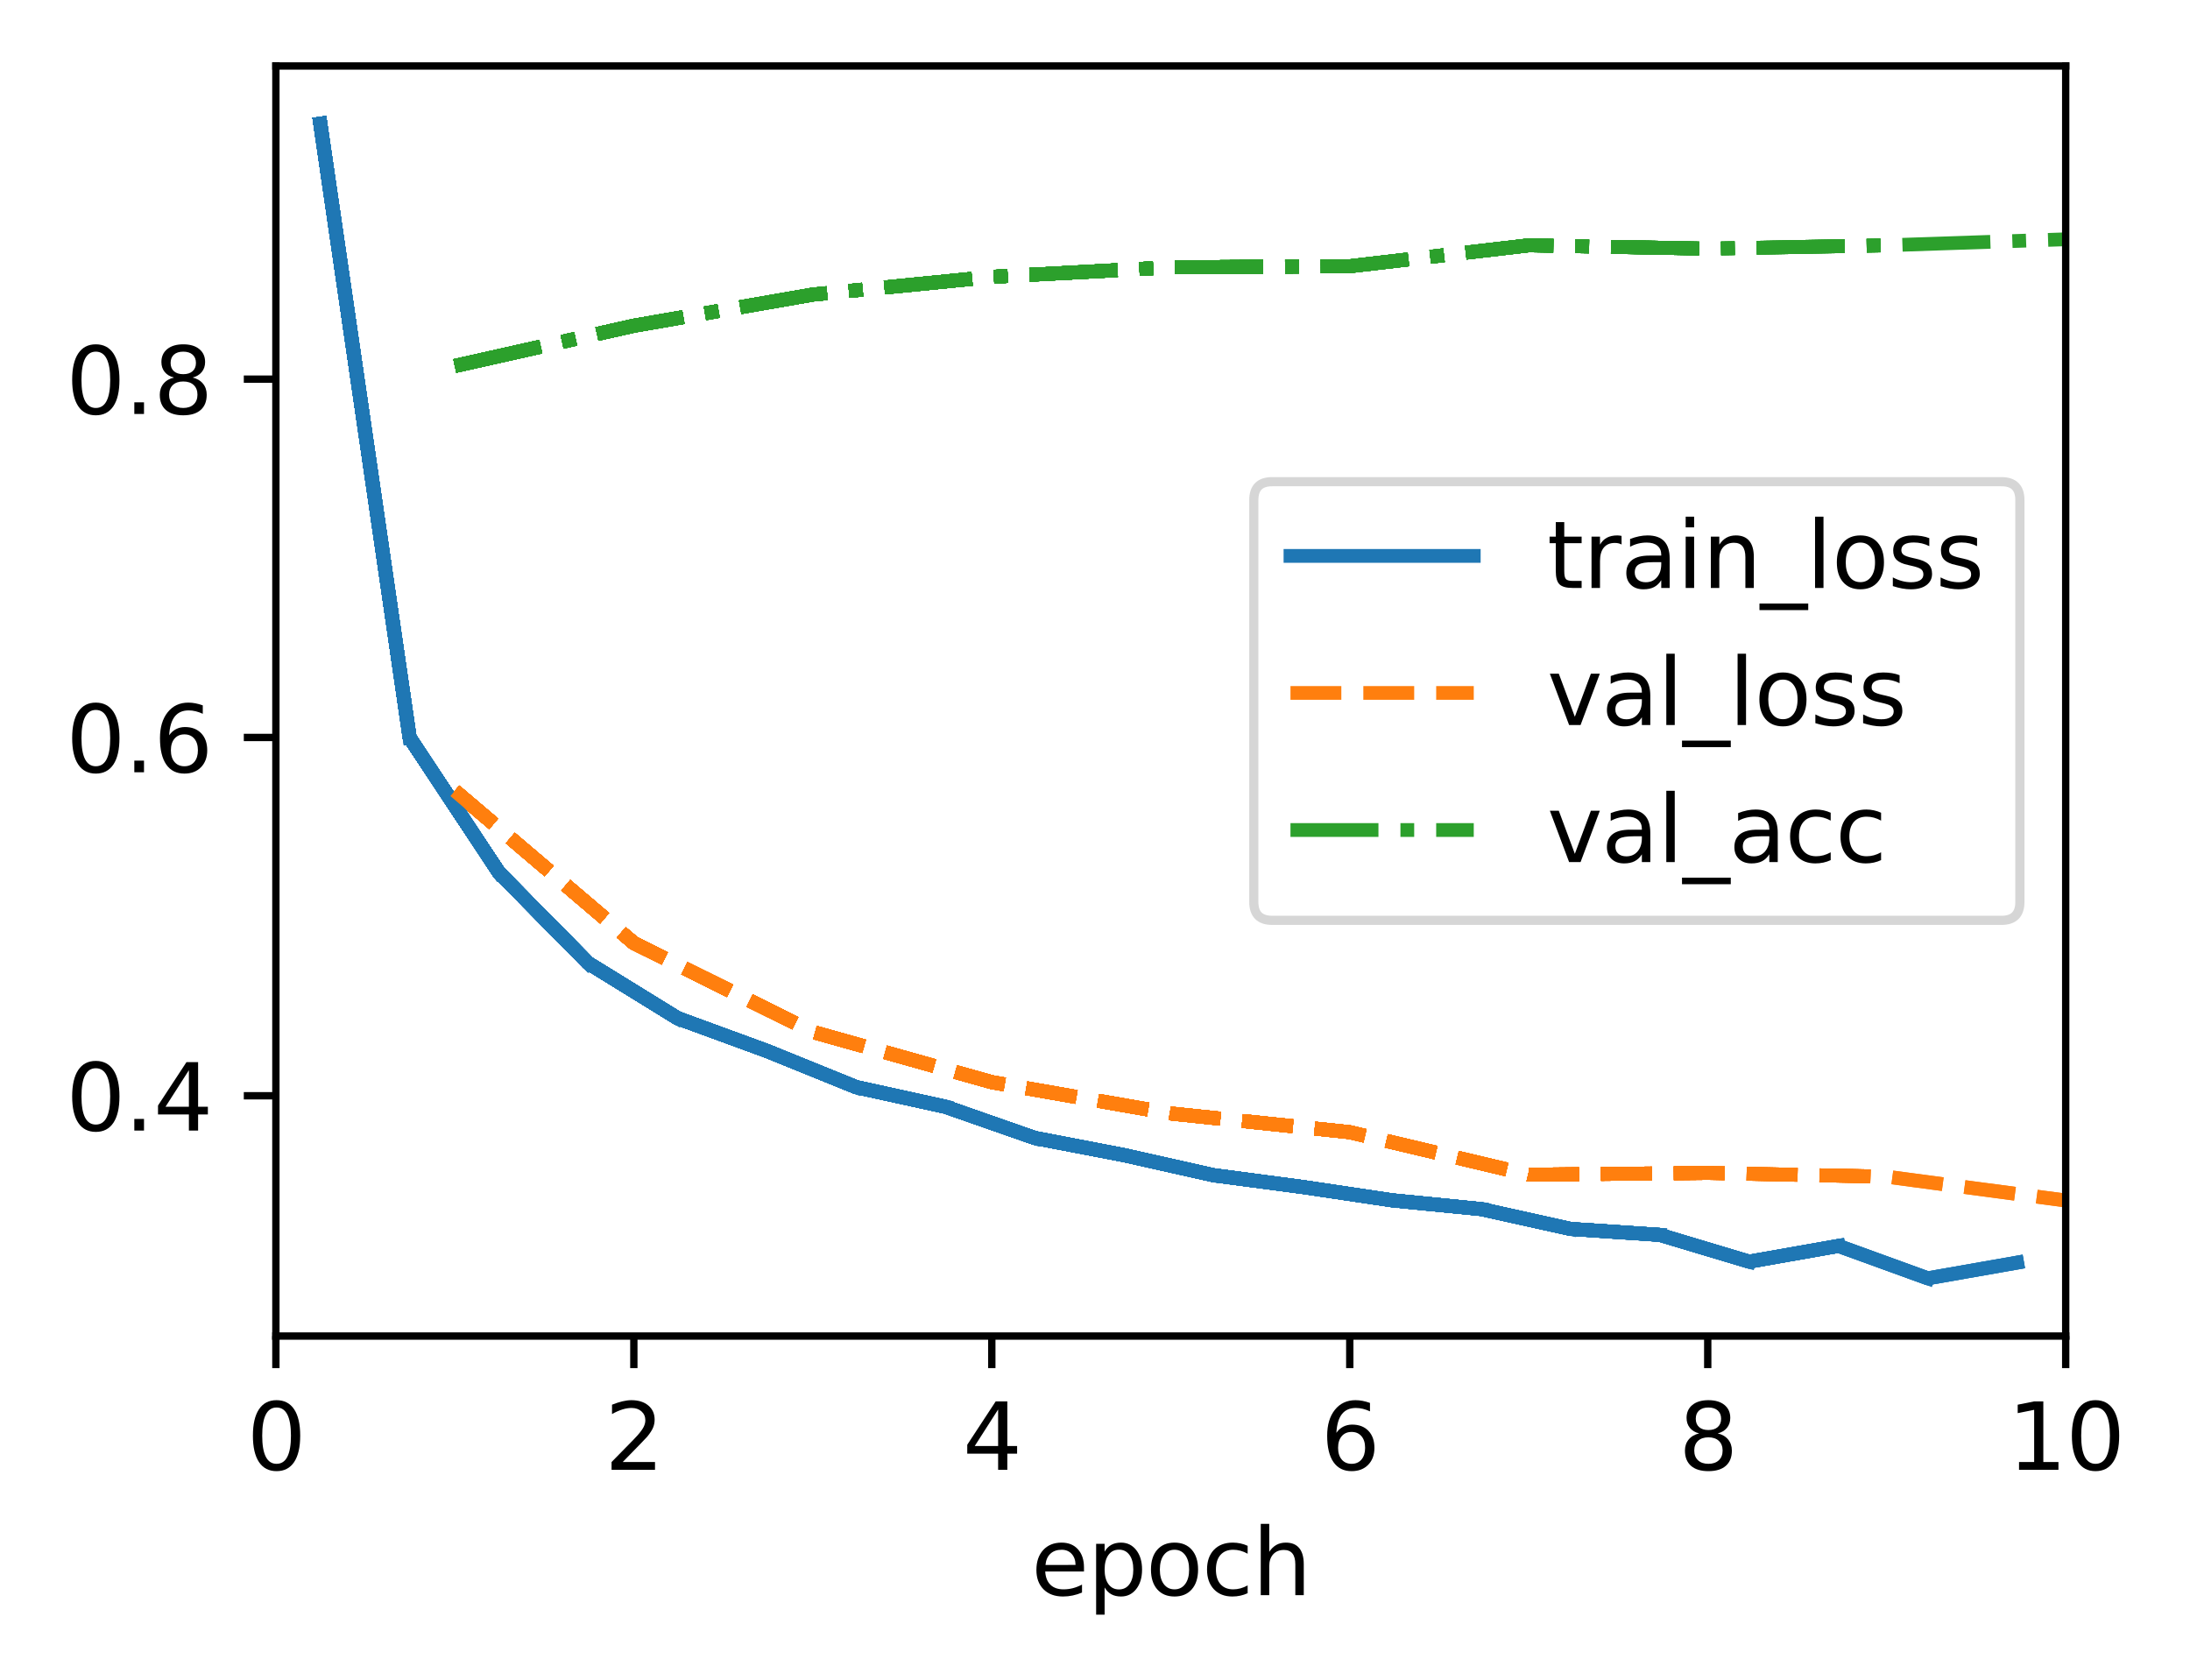 <?xml version="1.0" encoding="utf-8" standalone="no"?>
<!DOCTYPE svg PUBLIC "-//W3C//DTD SVG 1.1//EN"
  "http://www.w3.org/Graphics/SVG/1.1/DTD/svg11.dtd">
<svg xmlns:xlink="http://www.w3.org/1999/xlink" width="238.966pt" height="183.356pt" viewBox="0 0 238.966 183.356" xmlns="http://www.w3.org/2000/svg" version="1.1">
 <defs>
  <style type="text/css">*{stroke-linejoin: round; stroke-linecap: butt}</style>
 </defs>
 <g id="figure_1">
  <g id="patch_1">
   <path d="M 0 183.356 
L 238.966 183.356 
L 238.966 0 
L 0 0 
z
" style="fill: #ffffff"/>
  </g>
  <g id="axes_1">
   <g id="patch_2">
    <path d="M 30.103 145.8 
L 225.403 145.8 
L 225.403 7.2 
L 30.103 7.2 
z
" style="fill: #ffffff"/>
   </g>
   <g id="matplotlib.axis_1">
    <g id="xtick_1">
     <g id="line2d_1">
      <defs>
       <path id="m80f1b3b073" d="M 0 0 
L 0 3.5 
" style="stroke: #000000; stroke-width: 0.8"/>
      </defs>
      <g>
       <use xlink:href="#m80f1b3b073" x="30.103" y="145.8" style="stroke: #000000; stroke-width: 0.8"/>
      </g>
     </g>
     <g id="text_1">
      <!-- 0 -->
      <g transform="translate(26.922 160.398) scale(0.1 -0.1)">
       <defs>
        <path id="DejaVuSans-30" d="M 2034 4250 
Q 1547 4250 1301 3770 
Q 1056 3291 1056 2328 
Q 1056 1369 1301 889 
Q 1547 409 2034 409 
Q 2525 409 2770 889 
Q 3016 1369 3016 2328 
Q 3016 3291 2770 3770 
Q 2525 4250 2034 4250 
z
M 2034 4750 
Q 2819 4750 3233 4129 
Q 3647 3509 3647 2328 
Q 3647 1150 3233 529 
Q 2819 -91 2034 -91 
Q 1250 -91 836 529 
Q 422 1150 422 2328 
Q 422 3509 836 4129 
Q 1250 4750 2034 4750 
z
" transform="scale(0.016)"/>
       </defs>
       <use xlink:href="#DejaVuSans-30"/>
      </g>
     </g>
    </g>
    <g id="xtick_2">
     <g id="line2d_2">
      <g>
       <use xlink:href="#m80f1b3b073" x="69.163" y="145.8" style="stroke: #000000; stroke-width: 0.8"/>
      </g>
     </g>
     <g id="text_2">
      <!-- 2 -->
      <g transform="translate(65.982 160.398) scale(0.1 -0.1)">
       <defs>
        <path id="DejaVuSans-32" d="M 1228 531 
L 3431 531 
L 3431 0 
L 469 0 
L 469 531 
Q 828 903 1448 1529 
Q 2069 2156 2228 2338 
Q 2531 2678 2651 2914 
Q 2772 3150 2772 3378 
Q 2772 3750 2511 3984 
Q 2250 4219 1831 4219 
Q 1534 4219 1204 4116 
Q 875 4013 500 3803 
L 500 4441 
Q 881 4594 1212 4672 
Q 1544 4750 1819 4750 
Q 2544 4750 2975 4387 
Q 3406 4025 3406 3419 
Q 3406 3131 3298 2873 
Q 3191 2616 2906 2266 
Q 2828 2175 2409 1742 
Q 1991 1309 1228 531 
z
" transform="scale(0.016)"/>
       </defs>
       <use xlink:href="#DejaVuSans-32"/>
      </g>
     </g>
    </g>
    <g id="xtick_3">
     <g id="line2d_3">
      <g>
       <use xlink:href="#m80f1b3b073" x="108.223" y="145.8" style="stroke: #000000; stroke-width: 0.8"/>
      </g>
     </g>
     <g id="text_3">
      <!-- 4 -->
      <g transform="translate(105.042 160.398) scale(0.1 -0.1)">
       <defs>
        <path id="DejaVuSans-34" d="M 2419 4116 
L 825 1625 
L 2419 1625 
L 2419 4116 
z
M 2253 4666 
L 3047 4666 
L 3047 1625 
L 3713 1625 
L 3713 1100 
L 3047 1100 
L 3047 0 
L 2419 0 
L 2419 1100 
L 313 1100 
L 313 1709 
L 2253 4666 
z
" transform="scale(0.016)"/>
       </defs>
       <use xlink:href="#DejaVuSans-34"/>
      </g>
     </g>
    </g>
    <g id="xtick_4">
     <g id="line2d_4">
      <g>
       <use xlink:href="#m80f1b3b073" x="147.283" y="145.8" style="stroke: #000000; stroke-width: 0.8"/>
      </g>
     </g>
     <g id="text_4">
      <!-- 6 -->
      <g transform="translate(144.102 160.398) scale(0.1 -0.1)">
       <defs>
        <path id="DejaVuSans-36" d="M 2113 2584 
Q 1688 2584 1439 2293 
Q 1191 2003 1191 1497 
Q 1191 994 1439 701 
Q 1688 409 2113 409 
Q 2538 409 2786 701 
Q 3034 994 3034 1497 
Q 3034 2003 2786 2293 
Q 2538 2584 2113 2584 
z
M 3366 4563 
L 3366 3988 
Q 3128 4100 2886 4159 
Q 2644 4219 2406 4219 
Q 1781 4219 1451 3797 
Q 1122 3375 1075 2522 
Q 1259 2794 1537 2939 
Q 1816 3084 2150 3084 
Q 2853 3084 3261 2657 
Q 3669 2231 3669 1497 
Q 3669 778 3244 343 
Q 2819 -91 2113 -91 
Q 1303 -91 875 529 
Q 447 1150 447 2328 
Q 447 3434 972 4092 
Q 1497 4750 2381 4750 
Q 2619 4750 2861 4703 
Q 3103 4656 3366 4563 
z
" transform="scale(0.016)"/>
       </defs>
       <use xlink:href="#DejaVuSans-36"/>
      </g>
     </g>
    </g>
    <g id="xtick_5">
     <g id="line2d_5">
      <g>
       <use xlink:href="#m80f1b3b073" x="186.343" y="145.8" style="stroke: #000000; stroke-width: 0.8"/>
      </g>
     </g>
     <g id="text_5">
      <!-- 8 -->
      <g transform="translate(183.162 160.398) scale(0.1 -0.1)">
       <defs>
        <path id="DejaVuSans-38" d="M 2034 2216 
Q 1584 2216 1326 1975 
Q 1069 1734 1069 1313 
Q 1069 891 1326 650 
Q 1584 409 2034 409 
Q 2484 409 2743 651 
Q 3003 894 3003 1313 
Q 3003 1734 2745 1975 
Q 2488 2216 2034 2216 
z
M 1403 2484 
Q 997 2584 770 2862 
Q 544 3141 544 3541 
Q 544 4100 942 4425 
Q 1341 4750 2034 4750 
Q 2731 4750 3128 4425 
Q 3525 4100 3525 3541 
Q 3525 3141 3298 2862 
Q 3072 2584 2669 2484 
Q 3125 2378 3379 2068 
Q 3634 1759 3634 1313 
Q 3634 634 3220 271 
Q 2806 -91 2034 -91 
Q 1263 -91 848 271 
Q 434 634 434 1313 
Q 434 1759 690 2068 
Q 947 2378 1403 2484 
z
M 1172 3481 
Q 1172 3119 1398 2916 
Q 1625 2713 2034 2713 
Q 2441 2713 2670 2916 
Q 2900 3119 2900 3481 
Q 2900 3844 2670 4047 
Q 2441 4250 2034 4250 
Q 1625 4250 1398 4047 
Q 1172 3844 1172 3481 
z
" transform="scale(0.016)"/>
       </defs>
       <use xlink:href="#DejaVuSans-38"/>
      </g>
     </g>
    </g>
    <g id="xtick_6">
     <g id="line2d_6">
      <g>
       <use xlink:href="#m80f1b3b073" x="225.403" y="145.8" style="stroke: #000000; stroke-width: 0.8"/>
      </g>
     </g>
     <g id="text_6">
      <!-- 10 -->
      <g transform="translate(219.041 160.398) scale(0.1 -0.1)">
       <defs>
        <path id="DejaVuSans-31" d="M 794 531 
L 1825 531 
L 1825 4091 
L 703 3866 
L 703 4441 
L 1819 4666 
L 2450 4666 
L 2450 531 
L 3481 531 
L 3481 0 
L 794 0 
L 794 531 
z
" transform="scale(0.016)"/>
       </defs>
       <use xlink:href="#DejaVuSans-31"/>
       <use xlink:href="#DejaVuSans-30" x="63.623"/>
      </g>
     </g>
    </g>
    <g id="text_7">
     <!-- epoch -->
     <g transform="translate(112.525 174.077) scale(0.1 -0.1)">
      <defs>
       <path id="DejaVuSans-65" d="M 3597 1894 
L 3597 1613 
L 953 1613 
Q 991 1019 1311 708 
Q 1631 397 2203 397 
Q 2534 397 2845 478 
Q 3156 559 3463 722 
L 3463 178 
Q 3153 47 2828 -22 
Q 2503 -91 2169 -91 
Q 1331 -91 842 396 
Q 353 884 353 1716 
Q 353 2575 817 3079 
Q 1281 3584 2069 3584 
Q 2775 3584 3186 3129 
Q 3597 2675 3597 1894 
z
M 3022 2063 
Q 3016 2534 2758 2815 
Q 2500 3097 2075 3097 
Q 1594 3097 1305 2825 
Q 1016 2553 972 2059 
L 3022 2063 
z
" transform="scale(0.016)"/>
       <path id="DejaVuSans-70" d="M 1159 525 
L 1159 -1331 
L 581 -1331 
L 581 3500 
L 1159 3500 
L 1159 2969 
Q 1341 3281 1617 3432 
Q 1894 3584 2278 3584 
Q 2916 3584 3314 3078 
Q 3713 2572 3713 1747 
Q 3713 922 3314 415 
Q 2916 -91 2278 -91 
Q 1894 -91 1617 61 
Q 1341 213 1159 525 
z
M 3116 1747 
Q 3116 2381 2855 2742 
Q 2594 3103 2138 3103 
Q 1681 3103 1420 2742 
Q 1159 2381 1159 1747 
Q 1159 1113 1420 752 
Q 1681 391 2138 391 
Q 2594 391 2855 752 
Q 3116 1113 3116 1747 
z
" transform="scale(0.016)"/>
       <path id="DejaVuSans-6f" d="M 1959 3097 
Q 1497 3097 1228 2736 
Q 959 2375 959 1747 
Q 959 1119 1226 758 
Q 1494 397 1959 397 
Q 2419 397 2687 759 
Q 2956 1122 2956 1747 
Q 2956 2369 2687 2733 
Q 2419 3097 1959 3097 
z
M 1959 3584 
Q 2709 3584 3137 3096 
Q 3566 2609 3566 1747 
Q 3566 888 3137 398 
Q 2709 -91 1959 -91 
Q 1206 -91 779 398 
Q 353 888 353 1747 
Q 353 2609 779 3096 
Q 1206 3584 1959 3584 
z
" transform="scale(0.016)"/>
       <path id="DejaVuSans-63" d="M 3122 3366 
L 3122 2828 
Q 2878 2963 2633 3030 
Q 2388 3097 2138 3097 
Q 1578 3097 1268 2742 
Q 959 2388 959 1747 
Q 959 1106 1268 751 
Q 1578 397 2138 397 
Q 2388 397 2633 464 
Q 2878 531 3122 666 
L 3122 134 
Q 2881 22 2623 -34 
Q 2366 -91 2075 -91 
Q 1284 -91 818 406 
Q 353 903 353 1747 
Q 353 2603 823 3093 
Q 1294 3584 2113 3584 
Q 2378 3584 2631 3529 
Q 2884 3475 3122 3366 
z
" transform="scale(0.016)"/>
       <path id="DejaVuSans-68" d="M 3513 2113 
L 3513 0 
L 2938 0 
L 2938 2094 
Q 2938 2591 2744 2837 
Q 2550 3084 2163 3084 
Q 1697 3084 1428 2787 
Q 1159 2491 1159 1978 
L 1159 0 
L 581 0 
L 581 4863 
L 1159 4863 
L 1159 2956 
Q 1366 3272 1645 3428 
Q 1925 3584 2291 3584 
Q 2894 3584 3203 3211 
Q 3513 2838 3513 2113 
z
" transform="scale(0.016)"/>
      </defs>
      <use xlink:href="#DejaVuSans-65"/>
      <use xlink:href="#DejaVuSans-70" x="61.523"/>
      <use xlink:href="#DejaVuSans-6f" x="125"/>
      <use xlink:href="#DejaVuSans-63" x="186.182"/>
      <use xlink:href="#DejaVuSans-68" x="241.162"/>
     </g>
    </g>
   </g>
   <g id="matplotlib.axis_2">
    <g id="ytick_1">
     <g id="line2d_7">
      <defs>
       <path id="m5794293359" d="M 0 0 
L -3.5 0 
" style="stroke: #000000; stroke-width: 0.8"/>
      </defs>
      <g>
       <use xlink:href="#m5794293359" x="30.103" y="119.577" style="stroke: #000000; stroke-width: 0.8"/>
      </g>
     </g>
     <g id="text_8">
      <!-- 0.4 -->
      <g transform="translate(7.2 123.376) scale(0.1 -0.1)">
       <defs>
        <path id="DejaVuSans-2e" d="M 684 794 
L 1344 794 
L 1344 0 
L 684 0 
L 684 794 
z
" transform="scale(0.016)"/>
       </defs>
       <use xlink:href="#DejaVuSans-30"/>
       <use xlink:href="#DejaVuSans-2e" x="63.623"/>
       <use xlink:href="#DejaVuSans-34" x="95.41"/>
      </g>
     </g>
    </g>
    <g id="ytick_2">
     <g id="line2d_8">
      <g>
       <use xlink:href="#m5794293359" x="30.103" y="80.476" style="stroke: #000000; stroke-width: 0.8"/>
      </g>
     </g>
     <g id="text_9">
      <!-- 0.6 -->
      <g transform="translate(7.2 84.275) scale(0.1 -0.1)">
       <use xlink:href="#DejaVuSans-30"/>
       <use xlink:href="#DejaVuSans-2e" x="63.623"/>
       <use xlink:href="#DejaVuSans-36" x="95.41"/>
      </g>
     </g>
    </g>
    <g id="ytick_3">
     <g id="line2d_9">
      <g>
       <use xlink:href="#m5794293359" x="30.103" y="41.375" style="stroke: #000000; stroke-width: 0.8"/>
      </g>
     </g>
     <g id="text_10">
      <!-- 0.8 -->
      <g transform="translate(7.2 45.175) scale(0.1 -0.1)">
       <use xlink:href="#DejaVuSans-30"/>
       <use xlink:href="#DejaVuSans-2e" x="63.623"/>
       <use xlink:href="#DejaVuSans-38" x="95.41"/>
      </g>
     </g>
    </g>
   </g>
   <g id="line2d_10">
    <path d="M 34.954 13.5 
" clip-path="url(#p99ff044788)" style="fill: none; stroke: #1f77b4; stroke-width: 1.5; stroke-linecap: square"/>
   </g>
   <g id="line2d_11">
    <path d="M 34.954 13.5 
L 44.699 80.502 
" clip-path="url(#p99ff044788)" style="fill: none; stroke: #1f77b4; stroke-width: 1.5; stroke-linecap: square"/>
   </g>
   <g id="line2d_12">
    <path d="M 34.954 13.5 
L 44.699 80.502 
" clip-path="url(#p99ff044788)" style="fill: none; stroke: #1f77b4; stroke-width: 1.5; stroke-linecap: square"/>
   </g>
   <g id="line2d_13">
    <path d="M 49.633 86.302 
" clip-path="url(#p99ff044788)" style="fill: none; stroke-dasharray: 5.55,2.4; stroke-dashoffset: 0; stroke: #ff7f0e; stroke-width: 1.5"/>
   </g>
   <g id="line2d_14"/>
   <g id="line2d_15">
    <path d="M 34.954 13.5 
L 44.699 80.502 
" clip-path="url(#p99ff044788)" style="fill: none; stroke: #1f77b4; stroke-width: 1.5; stroke-linecap: square"/>
   </g>
   <g id="line2d_16">
    <path d="M 49.633 86.302 
" clip-path="url(#p99ff044788)" style="fill: none; stroke-dasharray: 5.55,2.4; stroke-dashoffset: 0; stroke: #ff7f0e; stroke-width: 1.5"/>
   </g>
   <g id="line2d_17">
    <path d="M 49.633 39.937 
" clip-path="url(#p99ff044788)" style="fill: none; stroke-dasharray: 9.6,2.4,1.5,2.4; stroke-dashoffset: 0; stroke: #2ca02c; stroke-width: 1.5"/>
   </g>
   <g id="line2d_18">
    <path d="M 34.954 13.5 
L 44.699 80.502 
L 54.443 95.217 
" clip-path="url(#p99ff044788)" style="fill: none; stroke: #1f77b4; stroke-width: 1.5; stroke-linecap: square"/>
   </g>
   <g id="line2d_19">
    <path d="M 49.633 86.302 
" clip-path="url(#p99ff044788)" style="fill: none; stroke-dasharray: 5.55,2.4; stroke-dashoffset: 0; stroke: #ff7f0e; stroke-width: 1.5"/>
   </g>
   <g id="line2d_20">
    <path d="M 49.633 39.937 
" clip-path="url(#p99ff044788)" style="fill: none; stroke-dasharray: 9.6,2.4,1.5,2.4; stroke-dashoffset: 0; stroke: #2ca02c; stroke-width: 1.5"/>
   </g>
   <g id="line2d_21">
    <path d="M 34.954 13.5 
L 44.699 80.502 
L 54.443 95.217 
L 64.187 105.104 
" clip-path="url(#p99ff044788)" style="fill: none; stroke: #1f77b4; stroke-width: 1.5; stroke-linecap: square"/>
   </g>
   <g id="line2d_22">
    <path d="M 49.633 86.302 
" clip-path="url(#p99ff044788)" style="fill: none; stroke-dasharray: 5.55,2.4; stroke-dashoffset: 0; stroke: #ff7f0e; stroke-width: 1.5"/>
   </g>
   <g id="line2d_23">
    <path d="M 49.633 39.937 
" clip-path="url(#p99ff044788)" style="fill: none; stroke-dasharray: 9.6,2.4,1.5,2.4; stroke-dashoffset: 0; stroke: #2ca02c; stroke-width: 1.5"/>
   </g>
   <g id="line2d_24">
    <path d="M 34.954 13.5 
L 44.699 80.502 
L 54.443 95.217 
L 64.187 105.104 
" clip-path="url(#p99ff044788)" style="fill: none; stroke: #1f77b4; stroke-width: 1.5; stroke-linecap: square"/>
   </g>
   <g id="line2d_25">
    <path d="M 49.633 86.302 
L 69.163 102.918 
" clip-path="url(#p99ff044788)" style="fill: none; stroke-dasharray: 5.55,2.4; stroke-dashoffset: 0; stroke: #ff7f0e; stroke-width: 1.5"/>
   </g>
   <g id="line2d_26">
    <path d="M 49.633 39.937 
" clip-path="url(#p99ff044788)" style="fill: none; stroke-dasharray: 9.6,2.4,1.5,2.4; stroke-dashoffset: 0; stroke: #2ca02c; stroke-width: 1.5"/>
   </g>
   <g id="line2d_27">
    <path d="M 34.954 13.5 
L 44.699 80.502 
L 54.443 95.217 
L 64.187 105.104 
" clip-path="url(#p99ff044788)" style="fill: none; stroke: #1f77b4; stroke-width: 1.5; stroke-linecap: square"/>
   </g>
   <g id="line2d_28">
    <path d="M 49.633 86.302 
L 69.163 102.918 
" clip-path="url(#p99ff044788)" style="fill: none; stroke-dasharray: 5.55,2.4; stroke-dashoffset: 0; stroke: #ff7f0e; stroke-width: 1.5"/>
   </g>
   <g id="line2d_29">
    <path d="M 49.633 39.937 
L 69.163 35.548 
" clip-path="url(#p99ff044788)" style="fill: none; stroke-dasharray: 9.6,2.4,1.5,2.4; stroke-dashoffset: 0; stroke: #2ca02c; stroke-width: 1.5"/>
   </g>
   <g id="line2d_30">
    <path d="M 34.954 13.5 
L 44.699 80.502 
L 54.443 95.217 
L 64.187 105.104 
L 73.931 111.114 
" clip-path="url(#p99ff044788)" style="fill: none; stroke: #1f77b4; stroke-width: 1.5; stroke-linecap: square"/>
   </g>
   <g id="line2d_31">
    <path d="M 49.633 86.302 
L 69.163 102.918 
" clip-path="url(#p99ff044788)" style="fill: none; stroke-dasharray: 5.55,2.4; stroke-dashoffset: 0; stroke: #ff7f0e; stroke-width: 1.5"/>
   </g>
   <g id="line2d_32">
    <path d="M 49.633 39.937 
L 69.163 35.548 
" clip-path="url(#p99ff044788)" style="fill: none; stroke-dasharray: 9.6,2.4,1.5,2.4; stroke-dashoffset: 0; stroke: #2ca02c; stroke-width: 1.5"/>
   </g>
   <g id="line2d_33">
    <path d="M 34.954 13.5 
L 44.699 80.502 
L 54.443 95.217 
L 64.187 105.104 
L 73.931 111.114 
L 83.675 114.683 
" clip-path="url(#p99ff044788)" style="fill: none; stroke: #1f77b4; stroke-width: 1.5; stroke-linecap: square"/>
   </g>
   <g id="line2d_34">
    <path d="M 49.633 86.302 
L 69.163 102.918 
" clip-path="url(#p99ff044788)" style="fill: none; stroke-dasharray: 5.55,2.4; stroke-dashoffset: 0; stroke: #ff7f0e; stroke-width: 1.5"/>
   </g>
   <g id="line2d_35">
    <path d="M 49.633 39.937 
L 69.163 35.548 
" clip-path="url(#p99ff044788)" style="fill: none; stroke-dasharray: 9.6,2.4,1.5,2.4; stroke-dashoffset: 0; stroke: #2ca02c; stroke-width: 1.5"/>
   </g>
   <g id="line2d_36">
    <path d="M 34.954 13.5 
L 44.699 80.502 
L 54.443 95.217 
L 64.187 105.104 
L 73.931 111.114 
L 83.675 114.683 
" clip-path="url(#p99ff044788)" style="fill: none; stroke: #1f77b4; stroke-width: 1.5; stroke-linecap: square"/>
   </g>
   <g id="line2d_37">
    <path d="M 49.633 86.302 
L 69.163 102.918 
L 88.693 112.614 
" clip-path="url(#p99ff044788)" style="fill: none; stroke-dasharray: 5.55,2.4; stroke-dashoffset: 0; stroke: #ff7f0e; stroke-width: 1.5"/>
   </g>
   <g id="line2d_38">
    <path d="M 49.633 39.937 
L 69.163 35.548 
" clip-path="url(#p99ff044788)" style="fill: none; stroke-dasharray: 9.6,2.4,1.5,2.4; stroke-dashoffset: 0; stroke: #2ca02c; stroke-width: 1.5"/>
   </g>
   <g id="line2d_39">
    <path d="M 34.954 13.5 
L 44.699 80.502 
L 54.443 95.217 
L 64.187 105.104 
L 73.931 111.114 
L 83.675 114.683 
" clip-path="url(#p99ff044788)" style="fill: none; stroke: #1f77b4; stroke-width: 1.5; stroke-linecap: square"/>
   </g>
   <g id="line2d_40">
    <path d="M 49.633 86.302 
L 69.163 102.918 
L 88.693 112.614 
" clip-path="url(#p99ff044788)" style="fill: none; stroke-dasharray: 5.55,2.4; stroke-dashoffset: 0; stroke: #ff7f0e; stroke-width: 1.5"/>
   </g>
   <g id="line2d_41">
    <path d="M 49.633 39.937 
L 69.163 35.548 
L 88.693 32.145 
" clip-path="url(#p99ff044788)" style="fill: none; stroke-dasharray: 9.6,2.4,1.5,2.4; stroke-dashoffset: 0; stroke: #2ca02c; stroke-width: 1.5"/>
   </g>
   <g id="line2d_42">
    <path d="M 34.954 13.5 
L 44.699 80.502 
L 54.443 95.217 
L 64.187 105.104 
L 73.931 111.114 
L 83.675 114.683 
L 93.419 118.636 
" clip-path="url(#p99ff044788)" style="fill: none; stroke: #1f77b4; stroke-width: 1.5; stroke-linecap: square"/>
   </g>
   <g id="line2d_43">
    <path d="M 49.633 86.302 
L 69.163 102.918 
L 88.693 112.614 
" clip-path="url(#p99ff044788)" style="fill: none; stroke-dasharray: 5.55,2.4; stroke-dashoffset: 0; stroke: #ff7f0e; stroke-width: 1.5"/>
   </g>
   <g id="line2d_44">
    <path d="M 49.633 39.937 
L 69.163 35.548 
L 88.693 32.145 
" clip-path="url(#p99ff044788)" style="fill: none; stroke-dasharray: 9.6,2.4,1.5,2.4; stroke-dashoffset: 0; stroke: #2ca02c; stroke-width: 1.5"/>
   </g>
   <g id="line2d_45">
    <path d="M 34.954 13.5 
L 44.699 80.502 
L 54.443 95.217 
L 64.187 105.104 
L 73.931 111.114 
L 83.675 114.683 
L 93.419 118.636 
L 103.164 120.777 
" clip-path="url(#p99ff044788)" style="fill: none; stroke: #1f77b4; stroke-width: 1.5; stroke-linecap: square"/>
   </g>
   <g id="line2d_46">
    <path d="M 49.633 86.302 
L 69.163 102.918 
L 88.693 112.614 
" clip-path="url(#p99ff044788)" style="fill: none; stroke-dasharray: 5.55,2.4; stroke-dashoffset: 0; stroke: #ff7f0e; stroke-width: 1.5"/>
   </g>
   <g id="line2d_47">
    <path d="M 49.633 39.937 
L 69.163 35.548 
L 88.693 32.145 
" clip-path="url(#p99ff044788)" style="fill: none; stroke-dasharray: 9.6,2.4,1.5,2.4; stroke-dashoffset: 0; stroke: #2ca02c; stroke-width: 1.5"/>
   </g>
   <g id="line2d_48">
    <path d="M 34.954 13.5 
L 44.699 80.502 
L 54.443 95.217 
L 64.187 105.104 
L 73.931 111.114 
L 83.675 114.683 
L 93.419 118.636 
L 103.164 120.777 
" clip-path="url(#p99ff044788)" style="fill: none; stroke: #1f77b4; stroke-width: 1.5; stroke-linecap: square"/>
   </g>
   <g id="line2d_49">
    <path d="M 49.633 86.302 
L 69.163 102.918 
L 88.693 112.614 
L 108.223 118.097 
" clip-path="url(#p99ff044788)" style="fill: none; stroke-dasharray: 5.55,2.4; stroke-dashoffset: 0; stroke: #ff7f0e; stroke-width: 1.5"/>
   </g>
   <g id="line2d_50">
    <path d="M 49.633 39.937 
L 69.163 35.548 
L 88.693 32.145 
" clip-path="url(#p99ff044788)" style="fill: none; stroke-dasharray: 9.6,2.4,1.5,2.4; stroke-dashoffset: 0; stroke: #2ca02c; stroke-width: 1.5"/>
   </g>
   <g id="line2d_51">
    <path d="M 34.954 13.5 
L 44.699 80.502 
L 54.443 95.217 
L 64.187 105.104 
L 73.931 111.114 
L 83.675 114.683 
L 93.419 118.636 
L 103.164 120.777 
" clip-path="url(#p99ff044788)" style="fill: none; stroke: #1f77b4; stroke-width: 1.5; stroke-linecap: square"/>
   </g>
   <g id="line2d_52">
    <path d="M 49.633 86.302 
L 69.163 102.918 
L 88.693 112.614 
L 108.223 118.097 
" clip-path="url(#p99ff044788)" style="fill: none; stroke-dasharray: 5.55,2.4; stroke-dashoffset: 0; stroke: #ff7f0e; stroke-width: 1.5"/>
   </g>
   <g id="line2d_53">
    <path d="M 49.633 39.937 
L 69.163 35.548 
L 88.693 32.145 
L 108.223 30.212 
" clip-path="url(#p99ff044788)" style="fill: none; stroke-dasharray: 9.6,2.4,1.5,2.4; stroke-dashoffset: 0; stroke: #2ca02c; stroke-width: 1.5"/>
   </g>
   <g id="line2d_54">
    <path d="M 34.954 13.5 
L 44.699 80.502 
L 54.443 95.217 
L 64.187 105.104 
L 73.931 111.114 
L 83.675 114.683 
L 93.419 118.636 
L 103.164 120.777 
L 112.908 124.185 
" clip-path="url(#p99ff044788)" style="fill: none; stroke: #1f77b4; stroke-width: 1.5; stroke-linecap: square"/>
   </g>
   <g id="line2d_55">
    <path d="M 49.633 86.302 
L 69.163 102.918 
L 88.693 112.614 
L 108.223 118.097 
" clip-path="url(#p99ff044788)" style="fill: none; stroke-dasharray: 5.55,2.4; stroke-dashoffset: 0; stroke: #ff7f0e; stroke-width: 1.5"/>
   </g>
   <g id="line2d_56">
    <path d="M 49.633 39.937 
L 69.163 35.548 
L 88.693 32.145 
L 108.223 30.212 
" clip-path="url(#p99ff044788)" style="fill: none; stroke-dasharray: 9.6,2.4,1.5,2.4; stroke-dashoffset: 0; stroke: #2ca02c; stroke-width: 1.5"/>
   </g>
   <g id="line2d_57">
    <path d="M 34.954 13.5 
L 44.699 80.502 
L 54.443 95.217 
L 64.187 105.104 
L 73.931 111.114 
L 83.675 114.683 
L 93.419 118.636 
L 103.164 120.777 
L 112.908 124.185 
L 122.652 126.057 
" clip-path="url(#p99ff044788)" style="fill: none; stroke: #1f77b4; stroke-width: 1.5; stroke-linecap: square"/>
   </g>
   <g id="line2d_58">
    <path d="M 49.633 86.302 
L 69.163 102.918 
L 88.693 112.614 
L 108.223 118.097 
" clip-path="url(#p99ff044788)" style="fill: none; stroke-dasharray: 5.55,2.4; stroke-dashoffset: 0; stroke: #ff7f0e; stroke-width: 1.5"/>
   </g>
   <g id="line2d_59">
    <path d="M 49.633 39.937 
L 69.163 35.548 
L 88.693 32.145 
L 108.223 30.212 
" clip-path="url(#p99ff044788)" style="fill: none; stroke-dasharray: 9.6,2.4,1.5,2.4; stroke-dashoffset: 0; stroke: #2ca02c; stroke-width: 1.5"/>
   </g>
   <g id="line2d_60">
    <path d="M 34.954 13.5 
L 44.699 80.502 
L 54.443 95.217 
L 64.187 105.104 
L 73.931 111.114 
L 83.675 114.683 
L 93.419 118.636 
L 103.164 120.777 
L 112.908 124.185 
L 122.652 126.057 
" clip-path="url(#p99ff044788)" style="fill: none; stroke: #1f77b4; stroke-width: 1.5; stroke-linecap: square"/>
   </g>
   <g id="line2d_61">
    <path d="M 49.633 86.302 
L 69.163 102.918 
L 88.693 112.614 
L 108.223 118.097 
L 127.753 121.512 
" clip-path="url(#p99ff044788)" style="fill: none; stroke-dasharray: 5.55,2.4; stroke-dashoffset: 0; stroke: #ff7f0e; stroke-width: 1.5"/>
   </g>
   <g id="line2d_62">
    <path d="M 49.633 39.937 
L 69.163 35.548 
L 88.693 32.145 
L 108.223 30.212 
" clip-path="url(#p99ff044788)" style="fill: none; stroke-dasharray: 9.6,2.4,1.5,2.4; stroke-dashoffset: 0; stroke: #2ca02c; stroke-width: 1.5"/>
   </g>
   <g id="line2d_63">
    <path d="M 34.954 13.5 
L 44.699 80.502 
L 54.443 95.217 
L 64.187 105.104 
L 73.931 111.114 
L 83.675 114.683 
L 93.419 118.636 
L 103.164 120.777 
L 112.908 124.185 
L 122.652 126.057 
" clip-path="url(#p99ff044788)" style="fill: none; stroke: #1f77b4; stroke-width: 1.5; stroke-linecap: square"/>
   </g>
   <g id="line2d_64">
    <path d="M 49.633 86.302 
L 69.163 102.918 
L 88.693 112.614 
L 108.223 118.097 
L 127.753 121.512 
" clip-path="url(#p99ff044788)" style="fill: none; stroke-dasharray: 5.55,2.4; stroke-dashoffset: 0; stroke: #ff7f0e; stroke-width: 1.5"/>
   </g>
   <g id="line2d_65">
    <path d="M 49.633 39.937 
L 69.163 35.548 
L 88.693 32.145 
L 108.223 30.212 
L 127.753 29.168 
" clip-path="url(#p99ff044788)" style="fill: none; stroke-dasharray: 9.6,2.4,1.5,2.4; stroke-dashoffset: 0; stroke: #2ca02c; stroke-width: 1.5"/>
   </g>
   <g id="line2d_66">
    <path d="M 34.954 13.5 
L 44.699 80.502 
L 54.443 95.217 
L 64.187 105.104 
L 73.931 111.114 
L 83.675 114.683 
L 93.419 118.636 
L 103.164 120.777 
L 112.908 124.185 
L 122.652 126.057 
L 132.396 128.246 
" clip-path="url(#p99ff044788)" style="fill: none; stroke: #1f77b4; stroke-width: 1.5; stroke-linecap: square"/>
   </g>
   <g id="line2d_67">
    <path d="M 49.633 86.302 
L 69.163 102.918 
L 88.693 112.614 
L 108.223 118.097 
L 127.753 121.512 
" clip-path="url(#p99ff044788)" style="fill: none; stroke-dasharray: 5.55,2.4; stroke-dashoffset: 0; stroke: #ff7f0e; stroke-width: 1.5"/>
   </g>
   <g id="line2d_68">
    <path d="M 49.633 39.937 
L 69.163 35.548 
L 88.693 32.145 
L 108.223 30.212 
L 127.753 29.168 
" clip-path="url(#p99ff044788)" style="fill: none; stroke-dasharray: 9.6,2.4,1.5,2.4; stroke-dashoffset: 0; stroke: #2ca02c; stroke-width: 1.5"/>
   </g>
   <g id="line2d_69">
    <path d="M 34.954 13.5 
L 44.699 80.502 
L 54.443 95.217 
L 64.187 105.104 
L 73.931 111.114 
L 83.675 114.683 
L 93.419 118.636 
L 103.164 120.777 
L 112.908 124.185 
L 122.652 126.057 
L 132.396 128.246 
L 142.14 129.535 
" clip-path="url(#p99ff044788)" style="fill: none; stroke: #1f77b4; stroke-width: 1.5; stroke-linecap: square"/>
   </g>
   <g id="line2d_70">
    <path d="M 49.633 86.302 
L 69.163 102.918 
L 88.693 112.614 
L 108.223 118.097 
L 127.753 121.512 
" clip-path="url(#p99ff044788)" style="fill: none; stroke-dasharray: 5.55,2.4; stroke-dashoffset: 0; stroke: #ff7f0e; stroke-width: 1.5"/>
   </g>
   <g id="line2d_71">
    <path d="M 49.633 39.937 
L 69.163 35.548 
L 88.693 32.145 
L 108.223 30.212 
L 127.753 29.168 
" clip-path="url(#p99ff044788)" style="fill: none; stroke-dasharray: 9.6,2.4,1.5,2.4; stroke-dashoffset: 0; stroke: #2ca02c; stroke-width: 1.5"/>
   </g>
   <g id="line2d_72">
    <path d="M 34.954 13.5 
L 44.699 80.502 
L 54.443 95.217 
L 64.187 105.104 
L 73.931 111.114 
L 83.675 114.683 
L 93.419 118.636 
L 103.164 120.777 
L 112.908 124.185 
L 122.652 126.057 
L 132.396 128.246 
L 142.14 129.535 
" clip-path="url(#p99ff044788)" style="fill: none; stroke: #1f77b4; stroke-width: 1.5; stroke-linecap: square"/>
   </g>
   <g id="line2d_73">
    <path d="M 49.633 86.302 
L 69.163 102.918 
L 88.693 112.614 
L 108.223 118.097 
L 127.753 121.512 
L 147.283 123.556 
" clip-path="url(#p99ff044788)" style="fill: none; stroke-dasharray: 5.55,2.4; stroke-dashoffset: 0; stroke: #ff7f0e; stroke-width: 1.5"/>
   </g>
   <g id="line2d_74">
    <path d="M 49.633 39.937 
L 69.163 35.548 
L 88.693 32.145 
L 108.223 30.212 
L 127.753 29.168 
" clip-path="url(#p99ff044788)" style="fill: none; stroke-dasharray: 9.6,2.4,1.5,2.4; stroke-dashoffset: 0; stroke: #2ca02c; stroke-width: 1.5"/>
   </g>
   <g id="line2d_75">
    <path d="M 34.954 13.5 
L 44.699 80.502 
L 54.443 95.217 
L 64.187 105.104 
L 73.931 111.114 
L 83.675 114.683 
L 93.419 118.636 
L 103.164 120.777 
L 112.908 124.185 
L 122.652 126.057 
L 132.396 128.246 
L 142.14 129.535 
" clip-path="url(#p99ff044788)" style="fill: none; stroke: #1f77b4; stroke-width: 1.5; stroke-linecap: square"/>
   </g>
   <g id="line2d_76">
    <path d="M 49.633 86.302 
L 69.163 102.918 
L 88.693 112.614 
L 108.223 118.097 
L 127.753 121.512 
L 147.283 123.556 
" clip-path="url(#p99ff044788)" style="fill: none; stroke-dasharray: 5.55,2.4; stroke-dashoffset: 0; stroke: #ff7f0e; stroke-width: 1.5"/>
   </g>
   <g id="line2d_77">
    <path d="M 49.633 39.937 
L 69.163 35.548 
L 88.693 32.145 
L 108.223 30.212 
L 127.753 29.168 
L 147.283 29.052 
" clip-path="url(#p99ff044788)" style="fill: none; stroke-dasharray: 9.6,2.4,1.5,2.4; stroke-dashoffset: 0; stroke: #2ca02c; stroke-width: 1.5"/>
   </g>
   <g id="line2d_78">
    <path d="M 34.954 13.5 
L 44.699 80.502 
L 54.443 95.217 
L 64.187 105.104 
L 73.931 111.114 
L 83.675 114.683 
L 93.419 118.636 
L 103.164 120.777 
L 112.908 124.185 
L 122.652 126.057 
L 132.396 128.246 
L 142.14 129.535 
L 151.885 130.986 
" clip-path="url(#p99ff044788)" style="fill: none; stroke: #1f77b4; stroke-width: 1.5; stroke-linecap: square"/>
   </g>
   <g id="line2d_79">
    <path d="M 49.633 86.302 
L 69.163 102.918 
L 88.693 112.614 
L 108.223 118.097 
L 127.753 121.512 
L 147.283 123.556 
" clip-path="url(#p99ff044788)" style="fill: none; stroke-dasharray: 5.55,2.4; stroke-dashoffset: 0; stroke: #ff7f0e; stroke-width: 1.5"/>
   </g>
   <g id="line2d_80">
    <path d="M 49.633 39.937 
L 69.163 35.548 
L 88.693 32.145 
L 108.223 30.212 
L 127.753 29.168 
L 147.283 29.052 
" clip-path="url(#p99ff044788)" style="fill: none; stroke-dasharray: 9.6,2.4,1.5,2.4; stroke-dashoffset: 0; stroke: #2ca02c; stroke-width: 1.5"/>
   </g>
   <g id="line2d_81">
    <path d="M 34.954 13.5 
L 44.699 80.502 
L 54.443 95.217 
L 64.187 105.104 
L 73.931 111.114 
L 83.675 114.683 
L 93.419 118.636 
L 103.164 120.777 
L 112.908 124.185 
L 122.652 126.057 
L 132.396 128.246 
L 142.14 129.535 
L 151.885 130.986 
L 161.629 131.948 
" clip-path="url(#p99ff044788)" style="fill: none; stroke: #1f77b4; stroke-width: 1.5; stroke-linecap: square"/>
   </g>
   <g id="line2d_82">
    <path d="M 49.633 86.302 
L 69.163 102.918 
L 88.693 112.614 
L 108.223 118.097 
L 127.753 121.512 
L 147.283 123.556 
" clip-path="url(#p99ff044788)" style="fill: none; stroke-dasharray: 5.55,2.4; stroke-dashoffset: 0; stroke: #ff7f0e; stroke-width: 1.5"/>
   </g>
   <g id="line2d_83">
    <path d="M 49.633 39.937 
L 69.163 35.548 
L 88.693 32.145 
L 108.223 30.212 
L 127.753 29.168 
L 147.283 29.052 
" clip-path="url(#p99ff044788)" style="fill: none; stroke-dasharray: 9.6,2.4,1.5,2.4; stroke-dashoffset: 0; stroke: #2ca02c; stroke-width: 1.5"/>
   </g>
   <g id="line2d_84">
    <path d="M 34.954 13.5 
L 44.699 80.502 
L 54.443 95.217 
L 64.187 105.104 
L 73.931 111.114 
L 83.675 114.683 
L 93.419 118.636 
L 103.164 120.777 
L 112.908 124.185 
L 122.652 126.057 
L 132.396 128.246 
L 142.14 129.535 
L 151.885 130.986 
L 161.629 131.948 
" clip-path="url(#p99ff044788)" style="fill: none; stroke: #1f77b4; stroke-width: 1.5; stroke-linecap: square"/>
   </g>
   <g id="line2d_85">
    <path d="M 49.633 86.302 
L 69.163 102.918 
L 88.693 112.614 
L 108.223 118.097 
L 127.753 121.512 
L 147.283 123.556 
L 166.813 128.189 
" clip-path="url(#p99ff044788)" style="fill: none; stroke-dasharray: 5.55,2.4; stroke-dashoffset: 0; stroke: #ff7f0e; stroke-width: 1.5"/>
   </g>
   <g id="line2d_86">
    <path d="M 49.633 39.937 
L 69.163 35.548 
L 88.693 32.145 
L 108.223 30.212 
L 127.753 29.168 
L 147.283 29.052 
" clip-path="url(#p99ff044788)" style="fill: none; stroke-dasharray: 9.6,2.4,1.5,2.4; stroke-dashoffset: 0; stroke: #2ca02c; stroke-width: 1.5"/>
   </g>
   <g id="line2d_87">
    <path d="M 34.954 13.5 
L 44.699 80.502 
L 54.443 95.217 
L 64.187 105.104 
L 73.931 111.114 
L 83.675 114.683 
L 93.419 118.636 
L 103.164 120.777 
L 112.908 124.185 
L 122.652 126.057 
L 132.396 128.246 
L 142.14 129.535 
L 151.885 130.986 
L 161.629 131.948 
" clip-path="url(#p99ff044788)" style="fill: none; stroke: #1f77b4; stroke-width: 1.5; stroke-linecap: square"/>
   </g>
   <g id="line2d_88">
    <path d="M 49.633 86.302 
L 69.163 102.918 
L 88.693 112.614 
L 108.223 118.097 
L 127.753 121.512 
L 147.283 123.556 
L 166.813 128.189 
" clip-path="url(#p99ff044788)" style="fill: none; stroke-dasharray: 5.55,2.4; stroke-dashoffset: 0; stroke: #ff7f0e; stroke-width: 1.5"/>
   </g>
   <g id="line2d_89">
    <path d="M 49.633 39.937 
L 69.163 35.548 
L 88.693 32.145 
L 108.223 30.212 
L 127.753 29.168 
L 147.283 29.052 
L 166.813 26.771 
" clip-path="url(#p99ff044788)" style="fill: none; stroke-dasharray: 9.6,2.4,1.5,2.4; stroke-dashoffset: 0; stroke: #2ca02c; stroke-width: 1.5"/>
   </g>
   <g id="line2d_90">
    <path d="M 34.954 13.5 
L 44.699 80.502 
L 54.443 95.217 
L 64.187 105.104 
L 73.931 111.114 
L 83.675 114.683 
L 93.419 118.636 
L 103.164 120.777 
L 112.908 124.185 
L 122.652 126.057 
L 132.396 128.246 
L 142.14 129.535 
L 151.885 130.986 
L 161.629 131.948 
L 171.373 134.111 
" clip-path="url(#p99ff044788)" style="fill: none; stroke: #1f77b4; stroke-width: 1.5; stroke-linecap: square"/>
   </g>
   <g id="line2d_91">
    <path d="M 49.633 86.302 
L 69.163 102.918 
L 88.693 112.614 
L 108.223 118.097 
L 127.753 121.512 
L 147.283 123.556 
L 166.813 128.189 
" clip-path="url(#p99ff044788)" style="fill: none; stroke-dasharray: 5.55,2.4; stroke-dashoffset: 0; stroke: #ff7f0e; stroke-width: 1.5"/>
   </g>
   <g id="line2d_92">
    <path d="M 49.633 39.937 
L 69.163 35.548 
L 88.693 32.145 
L 108.223 30.212 
L 127.753 29.168 
L 147.283 29.052 
L 166.813 26.771 
" clip-path="url(#p99ff044788)" style="fill: none; stroke-dasharray: 9.6,2.4,1.5,2.4; stroke-dashoffset: 0; stroke: #2ca02c; stroke-width: 1.5"/>
   </g>
   <g id="line2d_93">
    <path d="M 34.954 13.5 
L 44.699 80.502 
L 54.443 95.217 
L 64.187 105.104 
L 73.931 111.114 
L 83.675 114.683 
L 93.419 118.636 
L 103.164 120.777 
L 112.908 124.185 
L 122.652 126.057 
L 132.396 128.246 
L 142.14 129.535 
L 151.885 130.986 
L 161.629 131.948 
L 171.373 134.111 
L 181.117 134.761 
" clip-path="url(#p99ff044788)" style="fill: none; stroke: #1f77b4; stroke-width: 1.5; stroke-linecap: square"/>
   </g>
   <g id="line2d_94">
    <path d="M 49.633 86.302 
L 69.163 102.918 
L 88.693 112.614 
L 108.223 118.097 
L 127.753 121.512 
L 147.283 123.556 
L 166.813 128.189 
" clip-path="url(#p99ff044788)" style="fill: none; stroke-dasharray: 5.55,2.4; stroke-dashoffset: 0; stroke: #ff7f0e; stroke-width: 1.5"/>
   </g>
   <g id="line2d_95">
    <path d="M 49.633 39.937 
L 69.163 35.548 
L 88.693 32.145 
L 108.223 30.212 
L 127.753 29.168 
L 147.283 29.052 
L 166.813 26.771 
" clip-path="url(#p99ff044788)" style="fill: none; stroke-dasharray: 9.6,2.4,1.5,2.4; stroke-dashoffset: 0; stroke: #2ca02c; stroke-width: 1.5"/>
   </g>
   <g id="line2d_96">
    <path d="M 34.954 13.5 
L 44.699 80.502 
L 54.443 95.217 
L 64.187 105.104 
L 73.931 111.114 
L 83.675 114.683 
L 93.419 118.636 
L 103.164 120.777 
L 112.908 124.185 
L 122.652 126.057 
L 132.396 128.246 
L 142.14 129.535 
L 151.885 130.986 
L 161.629 131.948 
L 171.373 134.111 
L 181.117 134.761 
" clip-path="url(#p99ff044788)" style="fill: none; stroke: #1f77b4; stroke-width: 1.5; stroke-linecap: square"/>
   </g>
   <g id="line2d_97">
    <path d="M 49.633 86.302 
L 69.163 102.918 
L 88.693 112.614 
L 108.223 118.097 
L 127.753 121.512 
L 147.283 123.556 
L 166.813 128.189 
L 186.343 128.002 
" clip-path="url(#p99ff044788)" style="fill: none; stroke-dasharray: 5.55,2.4; stroke-dashoffset: 0; stroke: #ff7f0e; stroke-width: 1.5"/>
   </g>
   <g id="line2d_98">
    <path d="M 49.633 39.937 
L 69.163 35.548 
L 88.693 32.145 
L 108.223 30.212 
L 127.753 29.168 
L 147.283 29.052 
L 166.813 26.771 
" clip-path="url(#p99ff044788)" style="fill: none; stroke-dasharray: 9.6,2.4,1.5,2.4; stroke-dashoffset: 0; stroke: #2ca02c; stroke-width: 1.5"/>
   </g>
   <g id="line2d_99">
    <path d="M 34.954 13.5 
L 44.699 80.502 
L 54.443 95.217 
L 64.187 105.104 
L 73.931 111.114 
L 83.675 114.683 
L 93.419 118.636 
L 103.164 120.777 
L 112.908 124.185 
L 122.652 126.057 
L 132.396 128.246 
L 142.14 129.535 
L 151.885 130.986 
L 161.629 131.948 
L 171.373 134.111 
L 181.117 134.761 
" clip-path="url(#p99ff044788)" style="fill: none; stroke: #1f77b4; stroke-width: 1.5; stroke-linecap: square"/>
   </g>
   <g id="line2d_100">
    <path d="M 49.633 86.302 
L 69.163 102.918 
L 88.693 112.614 
L 108.223 118.097 
L 127.753 121.512 
L 147.283 123.556 
L 166.813 128.189 
L 186.343 128.002 
" clip-path="url(#p99ff044788)" style="fill: none; stroke-dasharray: 5.55,2.4; stroke-dashoffset: 0; stroke: #ff7f0e; stroke-width: 1.5"/>
   </g>
   <g id="line2d_101">
    <path d="M 49.633 39.937 
L 69.163 35.548 
L 88.693 32.145 
L 108.223 30.212 
L 127.753 29.168 
L 147.283 29.052 
L 166.813 26.771 
L 186.343 27.138 
" clip-path="url(#p99ff044788)" style="fill: none; stroke-dasharray: 9.6,2.4,1.5,2.4; stroke-dashoffset: 0; stroke: #2ca02c; stroke-width: 1.5"/>
   </g>
   <g id="line2d_102">
    <path d="M 34.954 13.5 
L 44.699 80.502 
L 54.443 95.217 
L 64.187 105.104 
L 73.931 111.114 
L 83.675 114.683 
L 93.419 118.636 
L 103.164 120.777 
L 112.908 124.185 
L 122.652 126.057 
L 132.396 128.246 
L 142.14 129.535 
L 151.885 130.986 
L 161.629 131.948 
L 171.373 134.111 
L 181.117 134.761 
L 190.861 137.681 
" clip-path="url(#p99ff044788)" style="fill: none; stroke: #1f77b4; stroke-width: 1.5; stroke-linecap: square"/>
   </g>
   <g id="line2d_103">
    <path d="M 49.633 86.302 
L 69.163 102.918 
L 88.693 112.614 
L 108.223 118.097 
L 127.753 121.512 
L 147.283 123.556 
L 166.813 128.189 
L 186.343 128.002 
" clip-path="url(#p99ff044788)" style="fill: none; stroke-dasharray: 5.55,2.4; stroke-dashoffset: 0; stroke: #ff7f0e; stroke-width: 1.5"/>
   </g>
   <g id="line2d_104">
    <path d="M 49.633 39.937 
L 69.163 35.548 
L 88.693 32.145 
L 108.223 30.212 
L 127.753 29.168 
L 147.283 29.052 
L 166.813 26.771 
L 186.343 27.138 
" clip-path="url(#p99ff044788)" style="fill: none; stroke-dasharray: 9.6,2.4,1.5,2.4; stroke-dashoffset: 0; stroke: #2ca02c; stroke-width: 1.5"/>
   </g>
   <g id="line2d_105">
    <path d="M 34.954 13.5 
L 44.699 80.502 
L 54.443 95.217 
L 64.187 105.104 
L 73.931 111.114 
L 83.675 114.683 
L 93.419 118.636 
L 103.164 120.777 
L 112.908 124.185 
L 122.652 126.057 
L 132.396 128.246 
L 142.14 129.535 
L 151.885 130.986 
L 161.629 131.948 
L 171.373 134.111 
L 181.117 134.761 
L 190.861 137.681 
L 200.605 135.963 
" clip-path="url(#p99ff044788)" style="fill: none; stroke: #1f77b4; stroke-width: 1.5; stroke-linecap: square"/>
   </g>
   <g id="line2d_106">
    <path d="M 49.633 86.302 
L 69.163 102.918 
L 88.693 112.614 
L 108.223 118.097 
L 127.753 121.512 
L 147.283 123.556 
L 166.813 128.189 
L 186.343 128.002 
" clip-path="url(#p99ff044788)" style="fill: none; stroke-dasharray: 5.55,2.4; stroke-dashoffset: 0; stroke: #ff7f0e; stroke-width: 1.5"/>
   </g>
   <g id="line2d_107">
    <path d="M 49.633 39.937 
L 69.163 35.548 
L 88.693 32.145 
L 108.223 30.212 
L 127.753 29.168 
L 147.283 29.052 
L 166.813 26.771 
L 186.343 27.138 
" clip-path="url(#p99ff044788)" style="fill: none; stroke-dasharray: 9.6,2.4,1.5,2.4; stroke-dashoffset: 0; stroke: #2ca02c; stroke-width: 1.5"/>
   </g>
   <g id="line2d_108">
    <path d="M 34.954 13.5 
L 44.699 80.502 
L 54.443 95.217 
L 64.187 105.104 
L 73.931 111.114 
L 83.675 114.683 
L 93.419 118.636 
L 103.164 120.777 
L 112.908 124.185 
L 122.652 126.057 
L 132.396 128.246 
L 142.14 129.535 
L 151.885 130.986 
L 161.629 131.948 
L 171.373 134.111 
L 181.117 134.761 
L 190.861 137.681 
L 200.605 135.963 
" clip-path="url(#p99ff044788)" style="fill: none; stroke: #1f77b4; stroke-width: 1.5; stroke-linecap: square"/>
   </g>
   <g id="line2d_109">
    <path d="M 49.633 86.302 
L 69.163 102.918 
L 88.693 112.614 
L 108.223 118.097 
L 127.753 121.512 
L 147.283 123.556 
L 166.813 128.189 
L 186.343 128.002 
L 205.873 128.409 
" clip-path="url(#p99ff044788)" style="fill: none; stroke-dasharray: 5.55,2.4; stroke-dashoffset: 0; stroke: #ff7f0e; stroke-width: 1.5"/>
   </g>
   <g id="line2d_110">
    <path d="M 49.633 39.937 
L 69.163 35.548 
L 88.693 32.145 
L 108.223 30.212 
L 127.753 29.168 
L 147.283 29.052 
L 166.813 26.771 
L 186.343 27.138 
" clip-path="url(#p99ff044788)" style="fill: none; stroke-dasharray: 9.6,2.4,1.5,2.4; stroke-dashoffset: 0; stroke: #2ca02c; stroke-width: 1.5"/>
   </g>
   <g id="line2d_111">
    <path d="M 34.954 13.5 
L 44.699 80.502 
L 54.443 95.217 
L 64.187 105.104 
L 73.931 111.114 
L 83.675 114.683 
L 93.419 118.636 
L 103.164 120.777 
L 112.908 124.185 
L 122.652 126.057 
L 132.396 128.246 
L 142.14 129.535 
L 151.885 130.986 
L 161.629 131.948 
L 171.373 134.111 
L 181.117 134.761 
L 190.861 137.681 
L 200.605 135.963 
" clip-path="url(#p99ff044788)" style="fill: none; stroke: #1f77b4; stroke-width: 1.5; stroke-linecap: square"/>
   </g>
   <g id="line2d_112">
    <path d="M 49.633 86.302 
L 69.163 102.918 
L 88.693 112.614 
L 108.223 118.097 
L 127.753 121.512 
L 147.283 123.556 
L 166.813 128.189 
L 186.343 128.002 
L 205.873 128.409 
" clip-path="url(#p99ff044788)" style="fill: none; stroke-dasharray: 5.55,2.4; stroke-dashoffset: 0; stroke: #ff7f0e; stroke-width: 1.5"/>
   </g>
   <g id="line2d_113">
    <path d="M 49.633 39.937 
L 69.163 35.548 
L 88.693 32.145 
L 108.223 30.212 
L 127.753 29.168 
L 147.283 29.052 
L 166.813 26.771 
L 186.343 27.138 
L 205.873 26.771 
" clip-path="url(#p99ff044788)" style="fill: none; stroke-dasharray: 9.6,2.4,1.5,2.4; stroke-dashoffset: 0; stroke: #2ca02c; stroke-width: 1.5"/>
   </g>
   <g id="line2d_114">
    <path d="M 34.954 13.5 
L 44.699 80.502 
L 54.443 95.217 
L 64.187 105.104 
L 73.931 111.114 
L 83.675 114.683 
L 93.419 118.636 
L 103.164 120.777 
L 112.908 124.185 
L 122.652 126.057 
L 132.396 128.246 
L 142.14 129.535 
L 151.885 130.986 
L 161.629 131.948 
L 171.373 134.111 
L 181.117 134.761 
L 190.861 137.681 
L 200.605 135.963 
L 210.35 139.5 
" clip-path="url(#p99ff044788)" style="fill: none; stroke: #1f77b4; stroke-width: 1.5; stroke-linecap: square"/>
   </g>
   <g id="line2d_115">
    <path d="M 49.633 86.302 
L 69.163 102.918 
L 88.693 112.614 
L 108.223 118.097 
L 127.753 121.512 
L 147.283 123.556 
L 166.813 128.189 
L 186.343 128.002 
L 205.873 128.409 
" clip-path="url(#p99ff044788)" style="fill: none; stroke-dasharray: 5.55,2.4; stroke-dashoffset: 0; stroke: #ff7f0e; stroke-width: 1.5"/>
   </g>
   <g id="line2d_116">
    <path d="M 49.633 39.937 
L 69.163 35.548 
L 88.693 32.145 
L 108.223 30.212 
L 127.753 29.168 
L 147.283 29.052 
L 166.813 26.771 
L 186.343 27.138 
L 205.873 26.771 
" clip-path="url(#p99ff044788)" style="fill: none; stroke-dasharray: 9.6,2.4,1.5,2.4; stroke-dashoffset: 0; stroke: #2ca02c; stroke-width: 1.5"/>
   </g>
   <g id="line2d_117">
    <path d="M 34.954 13.5 
L 44.699 80.502 
L 54.443 95.217 
L 64.187 105.104 
L 73.931 111.114 
L 83.675 114.683 
L 93.419 118.636 
L 103.164 120.777 
L 112.908 124.185 
L 122.652 126.057 
L 132.396 128.246 
L 142.14 129.535 
L 151.885 130.986 
L 161.629 131.948 
L 171.373 134.111 
L 181.117 134.761 
L 190.861 137.681 
L 200.605 135.963 
L 210.35 139.5 
L 220.094 137.788 
" clip-path="url(#p99ff044788)" style="fill: none; stroke: #1f77b4; stroke-width: 1.5; stroke-linecap: square"/>
   </g>
   <g id="line2d_118">
    <path d="M 49.633 86.302 
L 69.163 102.918 
L 88.693 112.614 
L 108.223 118.097 
L 127.753 121.512 
L 147.283 123.556 
L 166.813 128.189 
L 186.343 128.002 
L 205.873 128.409 
" clip-path="url(#p99ff044788)" style="fill: none; stroke-dasharray: 5.55,2.4; stroke-dashoffset: 0; stroke: #ff7f0e; stroke-width: 1.5"/>
   </g>
   <g id="line2d_119">
    <path d="M 49.633 39.937 
L 69.163 35.548 
L 88.693 32.145 
L 108.223 30.212 
L 127.753 29.168 
L 147.283 29.052 
L 166.813 26.771 
L 186.343 27.138 
L 205.873 26.771 
" clip-path="url(#p99ff044788)" style="fill: none; stroke-dasharray: 9.6,2.4,1.5,2.4; stroke-dashoffset: 0; stroke: #2ca02c; stroke-width: 1.5"/>
   </g>
   <g id="line2d_120">
    <path d="M 34.954 13.5 
L 44.699 80.502 
L 54.443 95.217 
L 64.187 105.104 
L 73.931 111.114 
L 83.675 114.683 
L 93.419 118.636 
L 103.164 120.777 
L 112.908 124.185 
L 122.652 126.057 
L 132.396 128.246 
L 142.14 129.535 
L 151.885 130.986 
L 161.629 131.948 
L 171.373 134.111 
L 181.117 134.761 
L 190.861 137.681 
L 200.605 135.963 
L 210.35 139.5 
L 220.094 137.788 
" clip-path="url(#p99ff044788)" style="fill: none; stroke: #1f77b4; stroke-width: 1.5; stroke-linecap: square"/>
   </g>
   <g id="line2d_121">
    <path d="M 49.633 86.302 
L 69.163 102.918 
L 88.693 112.614 
L 108.223 118.097 
L 127.753 121.512 
L 147.283 123.556 
L 166.813 128.189 
L 186.343 128.002 
L 205.873 128.409 
L 225.403 131.008 
" clip-path="url(#p99ff044788)" style="fill: none; stroke-dasharray: 5.55,2.4; stroke-dashoffset: 0; stroke: #ff7f0e; stroke-width: 1.5"/>
   </g>
   <g id="line2d_122">
    <path d="M 49.633 39.937 
L 69.163 35.548 
L 88.693 32.145 
L 108.223 30.212 
L 127.753 29.168 
L 147.283 29.052 
L 166.813 26.771 
L 186.343 27.138 
L 205.873 26.771 
" clip-path="url(#p99ff044788)" style="fill: none; stroke-dasharray: 9.6,2.4,1.5,2.4; stroke-dashoffset: 0; stroke: #2ca02c; stroke-width: 1.5"/>
   </g>
   <g id="line2d_123">
    <path d="M 34.954 13.5 
L 44.699 80.502 
L 54.443 95.217 
L 64.187 105.104 
L 73.931 111.114 
L 83.675 114.683 
L 93.419 118.636 
L 103.164 120.777 
L 112.908 124.185 
L 122.652 126.057 
L 132.396 128.246 
L 142.14 129.535 
L 151.885 130.986 
L 161.629 131.948 
L 171.373 134.111 
L 181.117 134.761 
L 190.861 137.681 
L 200.605 135.963 
L 210.35 139.5 
L 220.094 137.788 
" clip-path="url(#p99ff044788)" style="fill: none; stroke: #1f77b4; stroke-width: 1.5; stroke-linecap: square"/>
   </g>
   <g id="line2d_124">
    <path d="M 49.633 86.302 
L 69.163 102.918 
L 88.693 112.614 
L 108.223 118.097 
L 127.753 121.512 
L 147.283 123.556 
L 166.813 128.189 
L 186.343 128.002 
L 205.873 128.409 
L 225.403 131.008 
" clip-path="url(#p99ff044788)" style="fill: none; stroke-dasharray: 5.55,2.4; stroke-dashoffset: 0; stroke: #ff7f0e; stroke-width: 1.5"/>
   </g>
   <g id="line2d_125">
    <path d="M 49.633 39.937 
L 69.163 35.548 
L 88.693 32.145 
L 108.223 30.212 
L 127.753 29.168 
L 147.283 29.052 
L 166.813 26.771 
L 186.343 27.138 
L 205.873 26.771 
L 225.403 26.113 
" clip-path="url(#p99ff044788)" style="fill: none; stroke-dasharray: 9.6,2.4,1.5,2.4; stroke-dashoffset: 0; stroke: #2ca02c; stroke-width: 1.5"/>
   </g>
   <g id="patch_3">
    <path d="M 30.103 145.8 
L 30.103 7.2 
" style="fill: none; stroke: #000000; stroke-width: 0.8; stroke-linejoin: miter; stroke-linecap: square"/>
   </g>
   <g id="patch_4">
    <path d="M 225.403 145.8 
L 225.403 7.2 
" style="fill: none; stroke: #000000; stroke-width: 0.8; stroke-linejoin: miter; stroke-linecap: square"/>
   </g>
   <g id="patch_5">
    <path d="M 30.103 145.8 
L 225.403 145.8 
" style="fill: none; stroke: #000000; stroke-width: 0.8; stroke-linejoin: miter; stroke-linecap: square"/>
   </g>
   <g id="patch_6">
    <path d="M 30.103 7.2 
L 225.403 7.2 
" style="fill: none; stroke: #000000; stroke-width: 0.8; stroke-linejoin: miter; stroke-linecap: square"/>
   </g>
   <g id="legend_1">
    <g id="patch_7">
     <path d="M 138.812 100.434 
L 218.403 100.434 
Q 220.403 100.434 220.403 98.434 
L 220.403 54.566 
Q 220.403 52.566 218.403 52.566 
L 138.812 52.566 
Q 136.812 52.566 136.812 54.566 
L 136.812 98.434 
Q 136.812 100.434 138.812 100.434 
z
" style="fill: #ffffff; opacity: 0.8; stroke: #cccccc; stroke-linejoin: miter"/>
    </g>
    <g id="line2d_126">
     <path d="M 140.812 60.664 
L 150.812 60.664 
L 160.812 60.664 
" style="fill: none; stroke: #1f77b4; stroke-width: 1.5; stroke-linecap: square"/>
    </g>
    <g id="text_11">
     <!-- train_loss -->
     <g transform="translate(168.812 64.164) scale(0.1 -0.1)">
      <defs>
       <path id="DejaVuSans-74" d="M 1172 4494 
L 1172 3500 
L 2356 3500 
L 2356 3053 
L 1172 3053 
L 1172 1153 
Q 1172 725 1289 603 
Q 1406 481 1766 481 
L 2356 481 
L 2356 0 
L 1766 0 
Q 1100 0 847 248 
Q 594 497 594 1153 
L 594 3053 
L 172 3053 
L 172 3500 
L 594 3500 
L 594 4494 
L 1172 4494 
z
" transform="scale(0.016)"/>
       <path id="DejaVuSans-72" d="M 2631 2963 
Q 2534 3019 2420 3045 
Q 2306 3072 2169 3072 
Q 1681 3072 1420 2755 
Q 1159 2438 1159 1844 
L 1159 0 
L 581 0 
L 581 3500 
L 1159 3500 
L 1159 2956 
Q 1341 3275 1631 3429 
Q 1922 3584 2338 3584 
Q 2397 3584 2469 3576 
Q 2541 3569 2628 3553 
L 2631 2963 
z
" transform="scale(0.016)"/>
       <path id="DejaVuSans-61" d="M 2194 1759 
Q 1497 1759 1228 1600 
Q 959 1441 959 1056 
Q 959 750 1161 570 
Q 1363 391 1709 391 
Q 2188 391 2477 730 
Q 2766 1069 2766 1631 
L 2766 1759 
L 2194 1759 
z
M 3341 1997 
L 3341 0 
L 2766 0 
L 2766 531 
Q 2569 213 2275 61 
Q 1981 -91 1556 -91 
Q 1019 -91 701 211 
Q 384 513 384 1019 
Q 384 1609 779 1909 
Q 1175 2209 1959 2209 
L 2766 2209 
L 2766 2266 
Q 2766 2663 2505 2880 
Q 2244 3097 1772 3097 
Q 1472 3097 1187 3025 
Q 903 2953 641 2809 
L 641 3341 
Q 956 3463 1253 3523 
Q 1550 3584 1831 3584 
Q 2591 3584 2966 3190 
Q 3341 2797 3341 1997 
z
" transform="scale(0.016)"/>
       <path id="DejaVuSans-69" d="M 603 3500 
L 1178 3500 
L 1178 0 
L 603 0 
L 603 3500 
z
M 603 4863 
L 1178 4863 
L 1178 4134 
L 603 4134 
L 603 4863 
z
" transform="scale(0.016)"/>
       <path id="DejaVuSans-6e" d="M 3513 2113 
L 3513 0 
L 2938 0 
L 2938 2094 
Q 2938 2591 2744 2837 
Q 2550 3084 2163 3084 
Q 1697 3084 1428 2787 
Q 1159 2491 1159 1978 
L 1159 0 
L 581 0 
L 581 3500 
L 1159 3500 
L 1159 2956 
Q 1366 3272 1645 3428 
Q 1925 3584 2291 3584 
Q 2894 3584 3203 3211 
Q 3513 2838 3513 2113 
z
" transform="scale(0.016)"/>
       <path id="DejaVuSans-5f" d="M 3263 -1063 
L 3263 -1509 
L -63 -1509 
L -63 -1063 
L 3263 -1063 
z
" transform="scale(0.016)"/>
       <path id="DejaVuSans-6c" d="M 603 4863 
L 1178 4863 
L 1178 0 
L 603 0 
L 603 4863 
z
" transform="scale(0.016)"/>
       <path id="DejaVuSans-73" d="M 2834 3397 
L 2834 2853 
Q 2591 2978 2328 3040 
Q 2066 3103 1784 3103 
Q 1356 3103 1142 2972 
Q 928 2841 928 2578 
Q 928 2378 1081 2264 
Q 1234 2150 1697 2047 
L 1894 2003 
Q 2506 1872 2764 1633 
Q 3022 1394 3022 966 
Q 3022 478 2636 193 
Q 2250 -91 1575 -91 
Q 1294 -91 989 -36 
Q 684 19 347 128 
L 347 722 
Q 666 556 975 473 
Q 1284 391 1588 391 
Q 1994 391 2212 530 
Q 2431 669 2431 922 
Q 2431 1156 2273 1281 
Q 2116 1406 1581 1522 
L 1381 1569 
Q 847 1681 609 1914 
Q 372 2147 372 2553 
Q 372 3047 722 3315 
Q 1072 3584 1716 3584 
Q 2034 3584 2315 3537 
Q 2597 3491 2834 3397 
z
" transform="scale(0.016)"/>
      </defs>
      <use xlink:href="#DejaVuSans-74"/>
      <use xlink:href="#DejaVuSans-72" x="39.209"/>
      <use xlink:href="#DejaVuSans-61" x="80.322"/>
      <use xlink:href="#DejaVuSans-69" x="141.602"/>
      <use xlink:href="#DejaVuSans-6e" x="169.385"/>
      <use xlink:href="#DejaVuSans-5f" x="232.764"/>
      <use xlink:href="#DejaVuSans-6c" x="282.764"/>
      <use xlink:href="#DejaVuSans-6f" x="310.547"/>
      <use xlink:href="#DejaVuSans-73" x="371.729"/>
      <use xlink:href="#DejaVuSans-73" x="423.828"/>
     </g>
    </g>
    <g id="line2d_127">
     <path d="M 140.812 75.62 
L 150.812 75.62 
L 160.812 75.62 
" style="fill: none; stroke-dasharray: 5.55,2.4; stroke-dashoffset: 0; stroke: #ff7f0e; stroke-width: 1.5"/>
    </g>
    <g id="text_12">
     <!-- val_loss -->
     <g transform="translate(168.812 79.12) scale(0.1 -0.1)">
      <defs>
       <path id="DejaVuSans-76" d="M 191 3500 
L 800 3500 
L 1894 563 
L 2988 3500 
L 3597 3500 
L 2284 0 
L 1503 0 
L 191 3500 
z
" transform="scale(0.016)"/>
      </defs>
      <use xlink:href="#DejaVuSans-76"/>
      <use xlink:href="#DejaVuSans-61" x="59.18"/>
      <use xlink:href="#DejaVuSans-6c" x="120.459"/>
      <use xlink:href="#DejaVuSans-5f" x="148.242"/>
      <use xlink:href="#DejaVuSans-6c" x="198.242"/>
      <use xlink:href="#DejaVuSans-6f" x="226.025"/>
      <use xlink:href="#DejaVuSans-73" x="287.207"/>
      <use xlink:href="#DejaVuSans-73" x="339.307"/>
     </g>
    </g>
    <g id="line2d_128">
     <path d="M 140.812 90.577 
L 150.812 90.577 
L 160.812 90.577 
" style="fill: none; stroke-dasharray: 9.6,2.4,1.5,2.4; stroke-dashoffset: 0; stroke: #2ca02c; stroke-width: 1.5"/>
    </g>
    <g id="text_13">
     <!-- val_acc -->
     <g transform="translate(168.812 94.077) scale(0.1 -0.1)">
      <use xlink:href="#DejaVuSans-76"/>
      <use xlink:href="#DejaVuSans-61" x="59.18"/>
      <use xlink:href="#DejaVuSans-6c" x="120.459"/>
      <use xlink:href="#DejaVuSans-5f" x="148.242"/>
      <use xlink:href="#DejaVuSans-61" x="198.242"/>
      <use xlink:href="#DejaVuSans-63" x="259.521"/>
      <use xlink:href="#DejaVuSans-63" x="314.502"/>
     </g>
    </g>
   </g>
  </g>
 </g>
 <defs>
  <clipPath id="p99ff044788">
   <rect x="30.103" y="7.2" width="195.3" height="138.6"/>
  </clipPath>
 </defs>
</svg>
